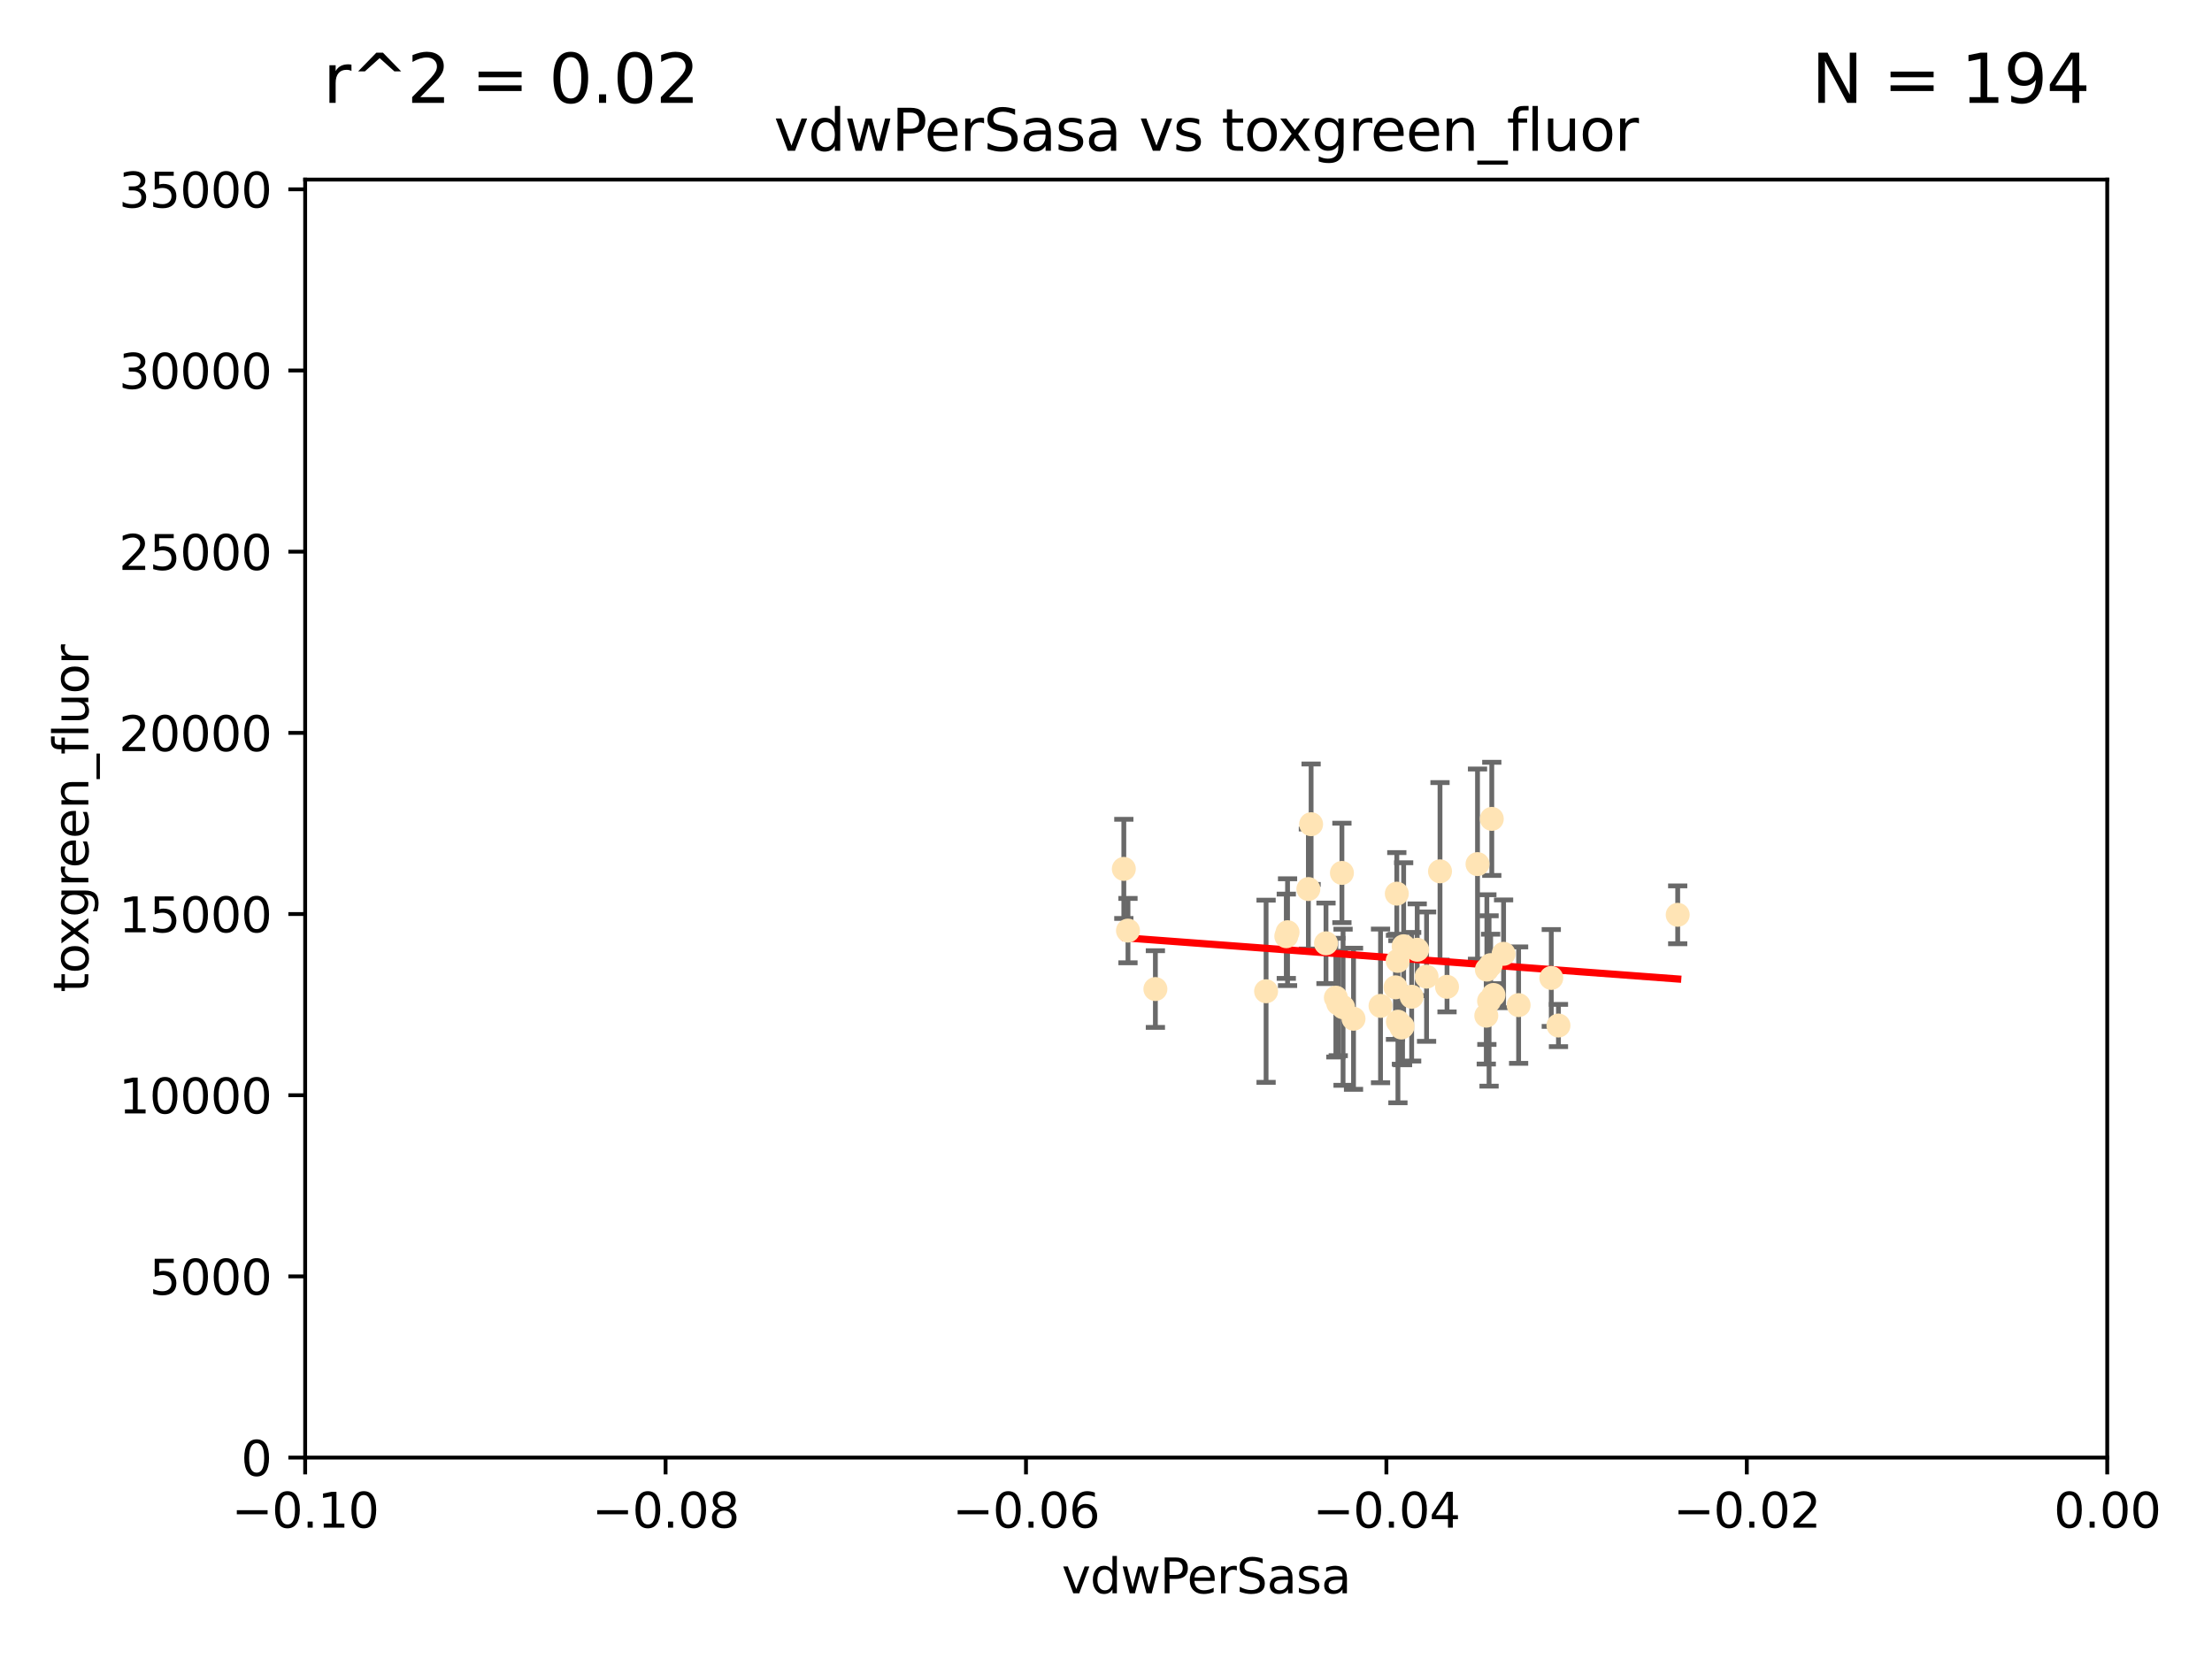 <?xml version="1.0" encoding="utf-8" standalone="no"?>
<!DOCTYPE svg PUBLIC "-//W3C//DTD SVG 1.1//EN"
  "http://www.w3.org/Graphics/SVG/1.1/DTD/svg11.dtd">
<svg xmlns:xlink="http://www.w3.org/1999/xlink" width="460.8pt" height="345.6pt" viewBox="0 0 460.8 345.6" xmlns="http://www.w3.org/2000/svg" version="1.1">
 <defs>
  <style type="text/css">*{stroke-linejoin: round; stroke-linecap: butt}</style>
 </defs>
 <g id="figure_1">
  <g id="patch_1">
   <path d="M 0 345.6 
L 460.8 345.6 
L 460.8 0 
L 0 0 
z
" style="fill: #ffffff"/>
  </g>
  <g id="axes_1">
   <g id="patch_2">
    <path d="M 63.571 303.64 
L 438.975 303.64 
L 438.975 37.411 
L 63.571 37.411 
z
" style="fill: #ffffff"/>
   </g>
   <g id="PathCollection_1">
    <defs>
     <path id="m36af7a3648" d="M 0 1.118 
C 0.297 1.118 0.581 1 0.791 0.791 
C 1 0.581 1.118 0.297 1.118 0 
C 1.118 -0.297 1 -0.581 0.791 -0.791 
C 0.581 -1 0.297 -1.118 0 -1.118 
C -0.297 -1.118 -0.581 -1 -0.791 -0.791 
C -1 -0.581 -1.118 -0.297 -1.118 0 
C -1.118 0.297 -1 0.581 -0.791 0.791 
C -0.581 1 -0.297 1.118 0 1.118 
z
" style="stroke: #ffe4b5"/>
    </defs>
    <g clip-path="url(#p75f3f5574a)">
     <use xlink:href="#m36af7a3648" x="292.177" y="213.825" style="fill: #ffe4b5; stroke: #ffe4b5"/>
     <use xlink:href="#m36af7a3648" x="273.127" y="171.695" style="fill: #ffe4b5; stroke: #ffe4b5"/>
     <use xlink:href="#m36af7a3648" x="279.546" y="181.843" style="fill: #ffe4b5; stroke: #ffe4b5"/>
     <use xlink:href="#m36af7a3648" x="234.114" y="181.005" style="fill: #ffe4b5; stroke: #ffe4b5"/>
     <use xlink:href="#m36af7a3648" x="240.689" y="206.037" style="fill: #ffe4b5; stroke: #ffe4b5"/>
     <use xlink:href="#m36af7a3648" x="291.164" y="200.169" style="fill: #ffe4b5; stroke: #ffe4b5"/>
     <use xlink:href="#m36af7a3648" x="268.22" y="194.192" style="fill: #ffe4b5; stroke: #ffe4b5"/>
     <use xlink:href="#m36af7a3648" x="263.75" y="206.499" style="fill: #ffe4b5; stroke: #ffe4b5"/>
     <use xlink:href="#m36af7a3648" x="309.742" y="201.987" style="fill: #ffe4b5; stroke: #ffe4b5"/>
     <use xlink:href="#m36af7a3648" x="290.981" y="186.164" style="fill: #ffe4b5; stroke: #ffe4b5"/>
     <use xlink:href="#m36af7a3648" x="276.229" y="196.509" style="fill: #ffe4b5; stroke: #ffe4b5"/>
     <use xlink:href="#m36af7a3648" x="278.285" y="207.828" style="fill: #ffe4b5; stroke: #ffe4b5"/>
     <use xlink:href="#m36af7a3648" x="234.979" y="193.861" style="fill: #ffe4b5; stroke: #ffe4b5"/>
     <use xlink:href="#m36af7a3648" x="311.119" y="207.271" style="fill: #ffe4b5; stroke: #ffe4b5"/>
     <use xlink:href="#m36af7a3648" x="297.18" y="203.455" style="fill: #ffe4b5; stroke: #ffe4b5"/>
     <use xlink:href="#m36af7a3648" x="272.558" y="185.203" style="fill: #ffe4b5; stroke: #ffe4b5"/>
     <use xlink:href="#m36af7a3648" x="291.943" y="214.052" style="fill: #ffe4b5; stroke: #ffe4b5"/>
     <use xlink:href="#m36af7a3648" x="309.621" y="211.585" style="fill: #ffe4b5; stroke: #ffe4b5"/>
     <use xlink:href="#m36af7a3648" x="278.779" y="209.035" style="fill: #ffe4b5; stroke: #ffe4b5"/>
     <use xlink:href="#m36af7a3648" x="287.589" y="209.546" style="fill: #ffe4b5; stroke: #ffe4b5"/>
     <use xlink:href="#m36af7a3648" x="292.406" y="197.121" style="fill: #ffe4b5; stroke: #ffe4b5"/>
     <use xlink:href="#m36af7a3648" x="267.959" y="195.035" style="fill: #ffe4b5; stroke: #ffe4b5"/>
     <use xlink:href="#m36af7a3648" x="299.98" y="181.513" style="fill: #ffe4b5; stroke: #ffe4b5"/>
     <use xlink:href="#m36af7a3648" x="281.963" y="212.224" style="fill: #ffe4b5; stroke: #ffe4b5"/>
     <use xlink:href="#m36af7a3648" x="301.44" y="205.576" style="fill: #ffe4b5; stroke: #ffe4b5"/>
     <use xlink:href="#m36af7a3648" x="291.214" y="212.837" style="fill: #ffe4b5; stroke: #ffe4b5"/>
     <use xlink:href="#m36af7a3648" x="290.705" y="205.681" style="fill: #ffe4b5; stroke: #ffe4b5"/>
     <use xlink:href="#m36af7a3648" x="307.793" y="180.006" style="fill: #ffe4b5; stroke: #ffe4b5"/>
     <use xlink:href="#m36af7a3648" x="295.232" y="197.851" style="fill: #ffe4b5; stroke: #ffe4b5"/>
     <use xlink:href="#m36af7a3648" x="316.355" y="209.384" style="fill: #ffe4b5; stroke: #ffe4b5"/>
     <use xlink:href="#m36af7a3648" x="310.767" y="170.586" style="fill: #ffe4b5; stroke: #ffe4b5"/>
     <use xlink:href="#m36af7a3648" x="294.074" y="207.643" style="fill: #ffe4b5; stroke: #ffe4b5"/>
     <use xlink:href="#m36af7a3648" x="310.2" y="208.521" style="fill: #ffe4b5; stroke: #ffe4b5"/>
     <use xlink:href="#m36af7a3648" x="323.16" y="203.725" style="fill: #ffe4b5; stroke: #ffe4b5"/>
     <use xlink:href="#m36af7a3648" x="324.656" y="213.635" style="fill: #ffe4b5; stroke: #ffe4b5"/>
     <use xlink:href="#m36af7a3648" x="313.225" y="198.699" style="fill: #ffe4b5; stroke: #ffe4b5"/>
     <use xlink:href="#m36af7a3648" x="279.786" y="209.828" style="fill: #ffe4b5; stroke: #ffe4b5"/>
     <use xlink:href="#m36af7a3648" x="310.527" y="201.054" style="fill: #ffe4b5; stroke: #ffe4b5"/>
     <use xlink:href="#m36af7a3648" x="349.496" y="190.57" style="fill: #ffe4b5; stroke: #ffe4b5"/>
    </g>
   </g>
   <g id="matplotlib.axis_1">
    <g id="xtick_1">
     <g id="line2d_1">
      <defs>
       <path id="mf4c1f74e4c" d="M 0 0 
L 0 3.5 
" style="stroke: #000000; stroke-width: 0.8"/>
      </defs>
      <g>
       <use xlink:href="#mf4c1f74e4c" x="63.571" y="303.64" style="stroke: #000000; stroke-width: 0.8"/>
      </g>
     </g>
     <g id="text_1">
      <!-- −0.10 -->
      <g transform="translate(48.249 318.238)scale(0.1 -0.1)">
       <defs>
        <path id="DejaVuSans-2212" d="M 678 2272 
L 4684 2272 
L 4684 1741 
L 678 1741 
L 678 2272 
z
" transform="scale(0.016)"/>
        <path id="DejaVuSans-30" d="M 2034 4250 
Q 1547 4250 1301 3770 
Q 1056 3291 1056 2328 
Q 1056 1369 1301 889 
Q 1547 409 2034 409 
Q 2525 409 2770 889 
Q 3016 1369 3016 2328 
Q 3016 3291 2770 3770 
Q 2525 4250 2034 4250 
z
M 2034 4750 
Q 2819 4750 3233 4129 
Q 3647 3509 3647 2328 
Q 3647 1150 3233 529 
Q 2819 -91 2034 -91 
Q 1250 -91 836 529 
Q 422 1150 422 2328 
Q 422 3509 836 4129 
Q 1250 4750 2034 4750 
z
" transform="scale(0.016)"/>
        <path id="DejaVuSans-2e" d="M 684 794 
L 1344 794 
L 1344 0 
L 684 0 
L 684 794 
z
" transform="scale(0.016)"/>
        <path id="DejaVuSans-31" d="M 794 531 
L 1825 531 
L 1825 4091 
L 703 3866 
L 703 4441 
L 1819 4666 
L 2450 4666 
L 2450 531 
L 3481 531 
L 3481 0 
L 794 0 
L 794 531 
z
" transform="scale(0.016)"/>
       </defs>
       <use xlink:href="#DejaVuSans-2212"/>
       <use xlink:href="#DejaVuSans-30" x="83.789"/>
       <use xlink:href="#DejaVuSans-2e" x="147.412"/>
       <use xlink:href="#DejaVuSans-31" x="179.199"/>
       <use xlink:href="#DejaVuSans-30" x="242.822"/>
      </g>
     </g>
    </g>
    <g id="xtick_2">
     <g id="line2d_2">
      <g>
       <use xlink:href="#mf4c1f74e4c" x="138.652" y="303.64" style="stroke: #000000; stroke-width: 0.8"/>
      </g>
     </g>
     <g id="text_2">
      <!-- −0.08 -->
      <g transform="translate(123.329 318.238)scale(0.1 -0.1)">
       <defs>
        <path id="DejaVuSans-38" d="M 2034 2216 
Q 1584 2216 1326 1975 
Q 1069 1734 1069 1313 
Q 1069 891 1326 650 
Q 1584 409 2034 409 
Q 2484 409 2743 651 
Q 3003 894 3003 1313 
Q 3003 1734 2745 1975 
Q 2488 2216 2034 2216 
z
M 1403 2484 
Q 997 2584 770 2862 
Q 544 3141 544 3541 
Q 544 4100 942 4425 
Q 1341 4750 2034 4750 
Q 2731 4750 3128 4425 
Q 3525 4100 3525 3541 
Q 3525 3141 3298 2862 
Q 3072 2584 2669 2484 
Q 3125 2378 3379 2068 
Q 3634 1759 3634 1313 
Q 3634 634 3220 271 
Q 2806 -91 2034 -91 
Q 1263 -91 848 271 
Q 434 634 434 1313 
Q 434 1759 690 2068 
Q 947 2378 1403 2484 
z
M 1172 3481 
Q 1172 3119 1398 2916 
Q 1625 2713 2034 2713 
Q 2441 2713 2670 2916 
Q 2900 3119 2900 3481 
Q 2900 3844 2670 4047 
Q 2441 4250 2034 4250 
Q 1625 4250 1398 4047 
Q 1172 3844 1172 3481 
z
" transform="scale(0.016)"/>
       </defs>
       <use xlink:href="#DejaVuSans-2212"/>
       <use xlink:href="#DejaVuSans-30" x="83.789"/>
       <use xlink:href="#DejaVuSans-2e" x="147.412"/>
       <use xlink:href="#DejaVuSans-30" x="179.199"/>
       <use xlink:href="#DejaVuSans-38" x="242.822"/>
      </g>
     </g>
    </g>
    <g id="xtick_3">
     <g id="line2d_3">
      <g>
       <use xlink:href="#mf4c1f74e4c" x="213.733" y="303.64" style="stroke: #000000; stroke-width: 0.8"/>
      </g>
     </g>
     <g id="text_3">
      <!-- −0.06 -->
      <g transform="translate(198.41 318.238)scale(0.1 -0.1)">
       <defs>
        <path id="DejaVuSans-36" d="M 2113 2584 
Q 1688 2584 1439 2293 
Q 1191 2003 1191 1497 
Q 1191 994 1439 701 
Q 1688 409 2113 409 
Q 2538 409 2786 701 
Q 3034 994 3034 1497 
Q 3034 2003 2786 2293 
Q 2538 2584 2113 2584 
z
M 3366 4563 
L 3366 3988 
Q 3128 4100 2886 4159 
Q 2644 4219 2406 4219 
Q 1781 4219 1451 3797 
Q 1122 3375 1075 2522 
Q 1259 2794 1537 2939 
Q 1816 3084 2150 3084 
Q 2853 3084 3261 2657 
Q 3669 2231 3669 1497 
Q 3669 778 3244 343 
Q 2819 -91 2113 -91 
Q 1303 -91 875 529 
Q 447 1150 447 2328 
Q 447 3434 972 4092 
Q 1497 4750 2381 4750 
Q 2619 4750 2861 4703 
Q 3103 4656 3366 4563 
z
" transform="scale(0.016)"/>
       </defs>
       <use xlink:href="#DejaVuSans-2212"/>
       <use xlink:href="#DejaVuSans-30" x="83.789"/>
       <use xlink:href="#DejaVuSans-2e" x="147.412"/>
       <use xlink:href="#DejaVuSans-30" x="179.199"/>
       <use xlink:href="#DejaVuSans-36" x="242.822"/>
      </g>
     </g>
    </g>
    <g id="xtick_4">
     <g id="line2d_4">
      <g>
       <use xlink:href="#mf4c1f74e4c" x="288.813" y="303.64" style="stroke: #000000; stroke-width: 0.8"/>
      </g>
     </g>
     <g id="text_4">
      <!-- −0.04 -->
      <g transform="translate(273.491 318.238)scale(0.1 -0.1)">
       <defs>
        <path id="DejaVuSans-34" d="M 2419 4116 
L 825 1625 
L 2419 1625 
L 2419 4116 
z
M 2253 4666 
L 3047 4666 
L 3047 1625 
L 3713 1625 
L 3713 1100 
L 3047 1100 
L 3047 0 
L 2419 0 
L 2419 1100 
L 313 1100 
L 313 1709 
L 2253 4666 
z
" transform="scale(0.016)"/>
       </defs>
       <use xlink:href="#DejaVuSans-2212"/>
       <use xlink:href="#DejaVuSans-30" x="83.789"/>
       <use xlink:href="#DejaVuSans-2e" x="147.412"/>
       <use xlink:href="#DejaVuSans-30" x="179.199"/>
       <use xlink:href="#DejaVuSans-34" x="242.822"/>
      </g>
     </g>
    </g>
    <g id="xtick_5">
     <g id="line2d_5">
      <g>
       <use xlink:href="#mf4c1f74e4c" x="363.894" y="303.64" style="stroke: #000000; stroke-width: 0.8"/>
      </g>
     </g>
     <g id="text_5">
      <!-- −0.02 -->
      <g transform="translate(348.572 318.238)scale(0.1 -0.1)">
       <defs>
        <path id="DejaVuSans-32" d="M 1228 531 
L 3431 531 
L 3431 0 
L 469 0 
L 469 531 
Q 828 903 1448 1529 
Q 2069 2156 2228 2338 
Q 2531 2678 2651 2914 
Q 2772 3150 2772 3378 
Q 2772 3750 2511 3984 
Q 2250 4219 1831 4219 
Q 1534 4219 1204 4116 
Q 875 4013 500 3803 
L 500 4441 
Q 881 4594 1212 4672 
Q 1544 4750 1819 4750 
Q 2544 4750 2975 4387 
Q 3406 4025 3406 3419 
Q 3406 3131 3298 2873 
Q 3191 2616 2906 2266 
Q 2828 2175 2409 1742 
Q 1991 1309 1228 531 
z
" transform="scale(0.016)"/>
       </defs>
       <use xlink:href="#DejaVuSans-2212"/>
       <use xlink:href="#DejaVuSans-30" x="83.789"/>
       <use xlink:href="#DejaVuSans-2e" x="147.412"/>
       <use xlink:href="#DejaVuSans-30" x="179.199"/>
       <use xlink:href="#DejaVuSans-32" x="242.822"/>
      </g>
     </g>
    </g>
    <g id="xtick_6">
     <g id="line2d_6">
      <g>
       <use xlink:href="#mf4c1f74e4c" x="438.975" y="303.64" style="stroke: #000000; stroke-width: 0.8"/>
      </g>
     </g>
     <g id="text_6">
      <!-- 0.00 -->
      <g transform="translate(427.842 318.238)scale(0.1 -0.1)">
       <use xlink:href="#DejaVuSans-30"/>
       <use xlink:href="#DejaVuSans-2e" x="63.623"/>
       <use xlink:href="#DejaVuSans-30" x="95.41"/>
       <use xlink:href="#DejaVuSans-30" x="159.033"/>
      </g>
     </g>
    </g>
    <g id="text_7">
     <!-- vdwPerSasa -->
     <g transform="translate(221.178 331.917)scale(0.1 -0.1)">
      <defs>
       <path id="DejaVuSans-76" d="M 191 3500 
L 800 3500 
L 1894 563 
L 2988 3500 
L 3597 3500 
L 2284 0 
L 1503 0 
L 191 3500 
z
" transform="scale(0.016)"/>
       <path id="DejaVuSans-64" d="M 2906 2969 
L 2906 4863 
L 3481 4863 
L 3481 0 
L 2906 0 
L 2906 525 
Q 2725 213 2448 61 
Q 2172 -91 1784 -91 
Q 1150 -91 751 415 
Q 353 922 353 1747 
Q 353 2572 751 3078 
Q 1150 3584 1784 3584 
Q 2172 3584 2448 3432 
Q 2725 3281 2906 2969 
z
M 947 1747 
Q 947 1113 1208 752 
Q 1469 391 1925 391 
Q 2381 391 2643 752 
Q 2906 1113 2906 1747 
Q 2906 2381 2643 2742 
Q 2381 3103 1925 3103 
Q 1469 3103 1208 2742 
Q 947 2381 947 1747 
z
" transform="scale(0.016)"/>
       <path id="DejaVuSans-77" d="M 269 3500 
L 844 3500 
L 1563 769 
L 2278 3500 
L 2956 3500 
L 3675 769 
L 4391 3500 
L 4966 3500 
L 4050 0 
L 3372 0 
L 2619 2869 
L 1863 0 
L 1184 0 
L 269 3500 
z
" transform="scale(0.016)"/>
       <path id="DejaVuSans-50" d="M 1259 4147 
L 1259 2394 
L 2053 2394 
Q 2494 2394 2734 2622 
Q 2975 2850 2975 3272 
Q 2975 3691 2734 3919 
Q 2494 4147 2053 4147 
L 1259 4147 
z
M 628 4666 
L 2053 4666 
Q 2838 4666 3239 4311 
Q 3641 3956 3641 3272 
Q 3641 2581 3239 2228 
Q 2838 1875 2053 1875 
L 1259 1875 
L 1259 0 
L 628 0 
L 628 4666 
z
" transform="scale(0.016)"/>
       <path id="DejaVuSans-65" d="M 3597 1894 
L 3597 1613 
L 953 1613 
Q 991 1019 1311 708 
Q 1631 397 2203 397 
Q 2534 397 2845 478 
Q 3156 559 3463 722 
L 3463 178 
Q 3153 47 2828 -22 
Q 2503 -91 2169 -91 
Q 1331 -91 842 396 
Q 353 884 353 1716 
Q 353 2575 817 3079 
Q 1281 3584 2069 3584 
Q 2775 3584 3186 3129 
Q 3597 2675 3597 1894 
z
M 3022 2063 
Q 3016 2534 2758 2815 
Q 2500 3097 2075 3097 
Q 1594 3097 1305 2825 
Q 1016 2553 972 2059 
L 3022 2063 
z
" transform="scale(0.016)"/>
       <path id="DejaVuSans-72" d="M 2631 2963 
Q 2534 3019 2420 3045 
Q 2306 3072 2169 3072 
Q 1681 3072 1420 2755 
Q 1159 2438 1159 1844 
L 1159 0 
L 581 0 
L 581 3500 
L 1159 3500 
L 1159 2956 
Q 1341 3275 1631 3429 
Q 1922 3584 2338 3584 
Q 2397 3584 2469 3576 
Q 2541 3569 2628 3553 
L 2631 2963 
z
" transform="scale(0.016)"/>
       <path id="DejaVuSans-53" d="M 3425 4513 
L 3425 3897 
Q 3066 4069 2747 4153 
Q 2428 4238 2131 4238 
Q 1616 4238 1336 4038 
Q 1056 3838 1056 3469 
Q 1056 3159 1242 3001 
Q 1428 2844 1947 2747 
L 2328 2669 
Q 3034 2534 3370 2195 
Q 3706 1856 3706 1288 
Q 3706 609 3251 259 
Q 2797 -91 1919 -91 
Q 1588 -91 1214 -16 
Q 841 59 441 206 
L 441 856 
Q 825 641 1194 531 
Q 1563 422 1919 422 
Q 2459 422 2753 634 
Q 3047 847 3047 1241 
Q 3047 1584 2836 1778 
Q 2625 1972 2144 2069 
L 1759 2144 
Q 1053 2284 737 2584 
Q 422 2884 422 3419 
Q 422 4038 858 4394 
Q 1294 4750 2059 4750 
Q 2388 4750 2728 4690 
Q 3069 4631 3425 4513 
z
" transform="scale(0.016)"/>
       <path id="DejaVuSans-61" d="M 2194 1759 
Q 1497 1759 1228 1600 
Q 959 1441 959 1056 
Q 959 750 1161 570 
Q 1363 391 1709 391 
Q 2188 391 2477 730 
Q 2766 1069 2766 1631 
L 2766 1759 
L 2194 1759 
z
M 3341 1997 
L 3341 0 
L 2766 0 
L 2766 531 
Q 2569 213 2275 61 
Q 1981 -91 1556 -91 
Q 1019 -91 701 211 
Q 384 513 384 1019 
Q 384 1609 779 1909 
Q 1175 2209 1959 2209 
L 2766 2209 
L 2766 2266 
Q 2766 2663 2505 2880 
Q 2244 3097 1772 3097 
Q 1472 3097 1187 3025 
Q 903 2953 641 2809 
L 641 3341 
Q 956 3463 1253 3523 
Q 1550 3584 1831 3584 
Q 2591 3584 2966 3190 
Q 3341 2797 3341 1997 
z
" transform="scale(0.016)"/>
       <path id="DejaVuSans-73" d="M 2834 3397 
L 2834 2853 
Q 2591 2978 2328 3040 
Q 2066 3103 1784 3103 
Q 1356 3103 1142 2972 
Q 928 2841 928 2578 
Q 928 2378 1081 2264 
Q 1234 2150 1697 2047 
L 1894 2003 
Q 2506 1872 2764 1633 
Q 3022 1394 3022 966 
Q 3022 478 2636 193 
Q 2250 -91 1575 -91 
Q 1294 -91 989 -36 
Q 684 19 347 128 
L 347 722 
Q 666 556 975 473 
Q 1284 391 1588 391 
Q 1994 391 2212 530 
Q 2431 669 2431 922 
Q 2431 1156 2273 1281 
Q 2116 1406 1581 1522 
L 1381 1569 
Q 847 1681 609 1914 
Q 372 2147 372 2553 
Q 372 3047 722 3315 
Q 1072 3584 1716 3584 
Q 2034 3584 2315 3537 
Q 2597 3491 2834 3397 
z
" transform="scale(0.016)"/>
      </defs>
      <use xlink:href="#DejaVuSans-76"/>
      <use xlink:href="#DejaVuSans-64" x="59.18"/>
      <use xlink:href="#DejaVuSans-77" x="122.656"/>
      <use xlink:href="#DejaVuSans-50" x="204.443"/>
      <use xlink:href="#DejaVuSans-65" x="261.121"/>
      <use xlink:href="#DejaVuSans-72" x="322.645"/>
      <use xlink:href="#DejaVuSans-53" x="363.758"/>
      <use xlink:href="#DejaVuSans-61" x="427.234"/>
      <use xlink:href="#DejaVuSans-73" x="488.514"/>
      <use xlink:href="#DejaVuSans-61" x="540.613"/>
     </g>
    </g>
   </g>
   <g id="matplotlib.axis_2">
    <g id="ytick_1">
     <g id="line2d_7">
      <defs>
       <path id="me84cb68ee3" d="M 0 0 
L -3.5 0 
" style="stroke: #000000; stroke-width: 0.8"/>
      </defs>
      <g>
       <use xlink:href="#me84cb68ee3" x="63.571" y="303.64" style="stroke: #000000; stroke-width: 0.8"/>
      </g>
     </g>
     <g id="text_8">
      <!-- 0 -->
      <g transform="translate(50.209 307.439)scale(0.1 -0.1)">
       <use xlink:href="#DejaVuSans-30"/>
      </g>
     </g>
    </g>
    <g id="ytick_2">
     <g id="line2d_8">
      <g>
       <use xlink:href="#me84cb68ee3" x="63.571" y="265.897" style="stroke: #000000; stroke-width: 0.8"/>
      </g>
     </g>
     <g id="text_9">
      <!-- 5000 -->
      <g transform="translate(31.121 269.696)scale(0.1 -0.1)">
       <defs>
        <path id="DejaVuSans-35" d="M 691 4666 
L 3169 4666 
L 3169 4134 
L 1269 4134 
L 1269 2991 
Q 1406 3038 1543 3061 
Q 1681 3084 1819 3084 
Q 2600 3084 3056 2656 
Q 3513 2228 3513 1497 
Q 3513 744 3044 326 
Q 2575 -91 1722 -91 
Q 1428 -91 1123 -41 
Q 819 9 494 109 
L 494 744 
Q 775 591 1075 516 
Q 1375 441 1709 441 
Q 2250 441 2565 725 
Q 2881 1009 2881 1497 
Q 2881 1984 2565 2268 
Q 2250 2553 1709 2553 
Q 1456 2553 1204 2497 
Q 953 2441 691 2322 
L 691 4666 
z
" transform="scale(0.016)"/>
       </defs>
       <use xlink:href="#DejaVuSans-35"/>
       <use xlink:href="#DejaVuSans-30" x="63.623"/>
       <use xlink:href="#DejaVuSans-30" x="127.246"/>
       <use xlink:href="#DejaVuSans-30" x="190.869"/>
      </g>
     </g>
    </g>
    <g id="ytick_3">
     <g id="line2d_9">
      <g>
       <use xlink:href="#me84cb68ee3" x="63.571" y="228.154" style="stroke: #000000; stroke-width: 0.8"/>
      </g>
     </g>
     <g id="text_10">
      <!-- 10000 -->
      <g transform="translate(24.759 231.953)scale(0.1 -0.1)">
       <use xlink:href="#DejaVuSans-31"/>
       <use xlink:href="#DejaVuSans-30" x="63.623"/>
       <use xlink:href="#DejaVuSans-30" x="127.246"/>
       <use xlink:href="#DejaVuSans-30" x="190.869"/>
       <use xlink:href="#DejaVuSans-30" x="254.492"/>
      </g>
     </g>
    </g>
    <g id="ytick_4">
     <g id="line2d_10">
      <g>
       <use xlink:href="#me84cb68ee3" x="63.571" y="190.411" style="stroke: #000000; stroke-width: 0.8"/>
      </g>
     </g>
     <g id="text_11">
      <!-- 15000 -->
      <g transform="translate(24.759 194.21)scale(0.1 -0.1)">
       <use xlink:href="#DejaVuSans-31"/>
       <use xlink:href="#DejaVuSans-35" x="63.623"/>
       <use xlink:href="#DejaVuSans-30" x="127.246"/>
       <use xlink:href="#DejaVuSans-30" x="190.869"/>
       <use xlink:href="#DejaVuSans-30" x="254.492"/>
      </g>
     </g>
    </g>
    <g id="ytick_5">
     <g id="line2d_11">
      <g>
       <use xlink:href="#me84cb68ee3" x="63.571" y="152.668" style="stroke: #000000; stroke-width: 0.8"/>
      </g>
     </g>
     <g id="text_12">
      <!-- 20000 -->
      <g transform="translate(24.759 156.467)scale(0.1 -0.1)">
       <use xlink:href="#DejaVuSans-32"/>
       <use xlink:href="#DejaVuSans-30" x="63.623"/>
       <use xlink:href="#DejaVuSans-30" x="127.246"/>
       <use xlink:href="#DejaVuSans-30" x="190.869"/>
       <use xlink:href="#DejaVuSans-30" x="254.492"/>
      </g>
     </g>
    </g>
    <g id="ytick_6">
     <g id="line2d_12">
      <g>
       <use xlink:href="#me84cb68ee3" x="63.571" y="114.925" style="stroke: #000000; stroke-width: 0.8"/>
      </g>
     </g>
     <g id="text_13">
      <!-- 25000 -->
      <g transform="translate(24.759 118.724)scale(0.1 -0.1)">
       <use xlink:href="#DejaVuSans-32"/>
       <use xlink:href="#DejaVuSans-35" x="63.623"/>
       <use xlink:href="#DejaVuSans-30" x="127.246"/>
       <use xlink:href="#DejaVuSans-30" x="190.869"/>
       <use xlink:href="#DejaVuSans-30" x="254.492"/>
      </g>
     </g>
    </g>
    <g id="ytick_7">
     <g id="line2d_13">
      <g>
       <use xlink:href="#me84cb68ee3" x="63.571" y="77.181" style="stroke: #000000; stroke-width: 0.8"/>
      </g>
     </g>
     <g id="text_14">
      <!-- 30000 -->
      <g transform="translate(24.759 80.981)scale(0.1 -0.1)">
       <defs>
        <path id="DejaVuSans-33" d="M 2597 2516 
Q 3050 2419 3304 2112 
Q 3559 1806 3559 1356 
Q 3559 666 3084 287 
Q 2609 -91 1734 -91 
Q 1441 -91 1130 -33 
Q 819 25 488 141 
L 488 750 
Q 750 597 1062 519 
Q 1375 441 1716 441 
Q 2309 441 2620 675 
Q 2931 909 2931 1356 
Q 2931 1769 2642 2001 
Q 2353 2234 1838 2234 
L 1294 2234 
L 1294 2753 
L 1863 2753 
Q 2328 2753 2575 2939 
Q 2822 3125 2822 3475 
Q 2822 3834 2567 4026 
Q 2313 4219 1838 4219 
Q 1578 4219 1281 4162 
Q 984 4106 628 3988 
L 628 4550 
Q 988 4650 1302 4700 
Q 1616 4750 1894 4750 
Q 2613 4750 3031 4423 
Q 3450 4097 3450 3541 
Q 3450 3153 3228 2886 
Q 3006 2619 2597 2516 
z
" transform="scale(0.016)"/>
       </defs>
       <use xlink:href="#DejaVuSans-33"/>
       <use xlink:href="#DejaVuSans-30" x="63.623"/>
       <use xlink:href="#DejaVuSans-30" x="127.246"/>
       <use xlink:href="#DejaVuSans-30" x="190.869"/>
       <use xlink:href="#DejaVuSans-30" x="254.492"/>
      </g>
     </g>
    </g>
    <g id="ytick_8">
     <g id="line2d_14">
      <g>
       <use xlink:href="#me84cb68ee3" x="63.571" y="39.438" style="stroke: #000000; stroke-width: 0.8"/>
      </g>
     </g>
     <g id="text_15">
      <!-- 35000 -->
      <g transform="translate(24.759 43.238)scale(0.1 -0.1)">
       <use xlink:href="#DejaVuSans-33"/>
       <use xlink:href="#DejaVuSans-35" x="63.623"/>
       <use xlink:href="#DejaVuSans-30" x="127.246"/>
       <use xlink:href="#DejaVuSans-30" x="190.869"/>
       <use xlink:href="#DejaVuSans-30" x="254.492"/>
      </g>
     </g>
    </g>
    <g id="text_16">
     <!-- toxgreen_fluor -->
     <g transform="translate(18.401 206.72)rotate(-90)scale(0.1 -0.1)">
      <defs>
       <path id="DejaVuSans-74" d="M 1172 4494 
L 1172 3500 
L 2356 3500 
L 2356 3053 
L 1172 3053 
L 1172 1153 
Q 1172 725 1289 603 
Q 1406 481 1766 481 
L 2356 481 
L 2356 0 
L 1766 0 
Q 1100 0 847 248 
Q 594 497 594 1153 
L 594 3053 
L 172 3053 
L 172 3500 
L 594 3500 
L 594 4494 
L 1172 4494 
z
" transform="scale(0.016)"/>
       <path id="DejaVuSans-6f" d="M 1959 3097 
Q 1497 3097 1228 2736 
Q 959 2375 959 1747 
Q 959 1119 1226 758 
Q 1494 397 1959 397 
Q 2419 397 2687 759 
Q 2956 1122 2956 1747 
Q 2956 2369 2687 2733 
Q 2419 3097 1959 3097 
z
M 1959 3584 
Q 2709 3584 3137 3096 
Q 3566 2609 3566 1747 
Q 3566 888 3137 398 
Q 2709 -91 1959 -91 
Q 1206 -91 779 398 
Q 353 888 353 1747 
Q 353 2609 779 3096 
Q 1206 3584 1959 3584 
z
" transform="scale(0.016)"/>
       <path id="DejaVuSans-78" d="M 3513 3500 
L 2247 1797 
L 3578 0 
L 2900 0 
L 1881 1375 
L 863 0 
L 184 0 
L 1544 1831 
L 300 3500 
L 978 3500 
L 1906 2253 
L 2834 3500 
L 3513 3500 
z
" transform="scale(0.016)"/>
       <path id="DejaVuSans-67" d="M 2906 1791 
Q 2906 2416 2648 2759 
Q 2391 3103 1925 3103 
Q 1463 3103 1205 2759 
Q 947 2416 947 1791 
Q 947 1169 1205 825 
Q 1463 481 1925 481 
Q 2391 481 2648 825 
Q 2906 1169 2906 1791 
z
M 3481 434 
Q 3481 -459 3084 -895 
Q 2688 -1331 1869 -1331 
Q 1566 -1331 1297 -1286 
Q 1028 -1241 775 -1147 
L 775 -588 
Q 1028 -725 1275 -790 
Q 1522 -856 1778 -856 
Q 2344 -856 2625 -561 
Q 2906 -266 2906 331 
L 2906 616 
Q 2728 306 2450 153 
Q 2172 0 1784 0 
Q 1141 0 747 490 
Q 353 981 353 1791 
Q 353 2603 747 3093 
Q 1141 3584 1784 3584 
Q 2172 3584 2450 3431 
Q 2728 3278 2906 2969 
L 2906 3500 
L 3481 3500 
L 3481 434 
z
" transform="scale(0.016)"/>
       <path id="DejaVuSans-6e" d="M 3513 2113 
L 3513 0 
L 2938 0 
L 2938 2094 
Q 2938 2591 2744 2837 
Q 2550 3084 2163 3084 
Q 1697 3084 1428 2787 
Q 1159 2491 1159 1978 
L 1159 0 
L 581 0 
L 581 3500 
L 1159 3500 
L 1159 2956 
Q 1366 3272 1645 3428 
Q 1925 3584 2291 3584 
Q 2894 3584 3203 3211 
Q 3513 2838 3513 2113 
z
" transform="scale(0.016)"/>
       <path id="DejaVuSans-5f" d="M 3263 -1063 
L 3263 -1509 
L -63 -1509 
L -63 -1063 
L 3263 -1063 
z
" transform="scale(0.016)"/>
       <path id="DejaVuSans-66" d="M 2375 4863 
L 2375 4384 
L 1825 4384 
Q 1516 4384 1395 4259 
Q 1275 4134 1275 3809 
L 1275 3500 
L 2222 3500 
L 2222 3053 
L 1275 3053 
L 1275 0 
L 697 0 
L 697 3053 
L 147 3053 
L 147 3500 
L 697 3500 
L 697 3744 
Q 697 4328 969 4595 
Q 1241 4863 1831 4863 
L 2375 4863 
z
" transform="scale(0.016)"/>
       <path id="DejaVuSans-6c" d="M 603 4863 
L 1178 4863 
L 1178 0 
L 603 0 
L 603 4863 
z
" transform="scale(0.016)"/>
       <path id="DejaVuSans-75" d="M 544 1381 
L 544 3500 
L 1119 3500 
L 1119 1403 
Q 1119 906 1312 657 
Q 1506 409 1894 409 
Q 2359 409 2629 706 
Q 2900 1003 2900 1516 
L 2900 3500 
L 3475 3500 
L 3475 0 
L 2900 0 
L 2900 538 
Q 2691 219 2414 64 
Q 2138 -91 1772 -91 
Q 1169 -91 856 284 
Q 544 659 544 1381 
z
M 1991 3584 
L 1991 3584 
z
" transform="scale(0.016)"/>
      </defs>
      <use xlink:href="#DejaVuSans-74"/>
      <use xlink:href="#DejaVuSans-6f" x="39.209"/>
      <use xlink:href="#DejaVuSans-78" x="97.266"/>
      <use xlink:href="#DejaVuSans-67" x="156.445"/>
      <use xlink:href="#DejaVuSans-72" x="219.922"/>
      <use xlink:href="#DejaVuSans-65" x="258.785"/>
      <use xlink:href="#DejaVuSans-65" x="320.309"/>
      <use xlink:href="#DejaVuSans-6e" x="381.832"/>
      <use xlink:href="#DejaVuSans-5f" x="445.211"/>
      <use xlink:href="#DejaVuSans-66" x="495.211"/>
      <use xlink:href="#DejaVuSans-6c" x="530.416"/>
      <use xlink:href="#DejaVuSans-75" x="558.199"/>
      <use xlink:href="#DejaVuSans-6f" x="621.578"/>
      <use xlink:href="#DejaVuSans-72" x="682.76"/>
     </g>
    </g>
   </g>
   <g id="LineCollection_1">
    <path d="M 292.177 221.812 
L 292.177 205.839 
" clip-path="url(#p75f3f5574a)" style="fill: none; stroke: #696969"/>
    <path d="M 273.127 184.238 
L 273.127 159.153 
" clip-path="url(#p75f3f5574a)" style="fill: none; stroke: #696969"/>
    <path d="M 279.546 192.201 
L 279.546 171.484 
" clip-path="url(#p75f3f5574a)" style="fill: none; stroke: #696969"/>
    <path d="M 234.114 191.334 
L 234.114 170.675 
" clip-path="url(#p75f3f5574a)" style="fill: none; stroke: #696969"/>
    <path d="M 240.689 214.023 
L 240.689 198.051 
" clip-path="url(#p75f3f5574a)" style="fill: none; stroke: #696969"/>
    <path d="M 291.164 205.695 
L 291.164 194.642 
" clip-path="url(#p75f3f5574a)" style="fill: none; stroke: #696969"/>
    <path d="M 268.22 205.318 
L 268.22 183.065 
" clip-path="url(#p75f3f5574a)" style="fill: none; stroke: #696969"/>
    <path d="M 263.75 225.473 
L 263.75 187.525 
" clip-path="url(#p75f3f5574a)" style="fill: none; stroke: #696969"/>
    <path d="M 309.742 217.58 
L 309.742 186.394 
" clip-path="url(#p75f3f5574a)" style="fill: none; stroke: #696969"/>
    <path d="M 290.981 194.716 
L 290.981 177.611 
" clip-path="url(#p75f3f5574a)" style="fill: none; stroke: #696969"/>
    <path d="M 276.229 204.892 
L 276.229 188.125 
" clip-path="url(#p75f3f5574a)" style="fill: none; stroke: #696969"/>
    <path d="M 278.285 220.196 
L 278.285 195.46 
" clip-path="url(#p75f3f5574a)" style="fill: none; stroke: #696969"/>
    <path d="M 234.979 200.564 
L 234.979 187.157 
" clip-path="url(#p75f3f5574a)" style="fill: none; stroke: #696969"/>
    <path d="M 311.119 209.631 
L 311.119 204.91 
" clip-path="url(#p75f3f5574a)" style="fill: none; stroke: #696969"/>
    <path d="M 297.18 216.927 
L 297.18 189.982 
" clip-path="url(#p75f3f5574a)" style="fill: none; stroke: #696969"/>
    <path d="M 272.558 197.701 
L 272.558 172.706 
" clip-path="url(#p75f3f5574a)" style="fill: none; stroke: #696969"/>
    <path d="M 291.943 221.697 
L 291.943 206.408 
" clip-path="url(#p75f3f5574a)" style="fill: none; stroke: #696969"/>
    <path d="M 309.621 221.66 
L 309.621 201.509 
" clip-path="url(#p75f3f5574a)" style="fill: none; stroke: #696969"/>
    <path d="M 278.779 219.918 
L 278.779 198.152 
" clip-path="url(#p75f3f5574a)" style="fill: none; stroke: #696969"/>
    <path d="M 287.589 225.553 
L 287.589 193.54 
" clip-path="url(#p75f3f5574a)" style="fill: none; stroke: #696969"/>
    <path d="M 292.406 214.516 
L 292.406 179.726 
" clip-path="url(#p75f3f5574a)" style="fill: none; stroke: #696969"/>
    <path d="M 267.959 203.811 
L 267.959 186.259 
" clip-path="url(#p75f3f5574a)" style="fill: none; stroke: #696969"/>
    <path d="M 299.98 200.002 
L 299.98 163.024 
" clip-path="url(#p75f3f5574a)" style="fill: none; stroke: #696969"/>
    <path d="M 281.963 226.922 
L 281.963 197.526 
" clip-path="url(#p75f3f5574a)" style="fill: none; stroke: #696969"/>
    <path d="M 301.44 210.796 
L 301.44 200.356 
" clip-path="url(#p75f3f5574a)" style="fill: none; stroke: #696969"/>
    <path d="M 291.214 229.727 
L 291.214 195.947 
" clip-path="url(#p75f3f5574a)" style="fill: none; stroke: #696969"/>
    <path d="M 290.705 216.521 
L 290.705 194.84 
" clip-path="url(#p75f3f5574a)" style="fill: none; stroke: #696969"/>
    <path d="M 307.793 199.813 
L 307.793 160.2 
" clip-path="url(#p75f3f5574a)" style="fill: none; stroke: #696969"/>
    <path d="M 295.232 207.408 
L 295.232 188.295 
" clip-path="url(#p75f3f5574a)" style="fill: none; stroke: #696969"/>
    <path d="M 316.355 221.511 
L 316.355 197.258 
" clip-path="url(#p75f3f5574a)" style="fill: none; stroke: #696969"/>
    <path d="M 310.767 182.373 
L 310.767 158.798 
" clip-path="url(#p75f3f5574a)" style="fill: none; stroke: #696969"/>
    <path d="M 294.074 221.037 
L 294.074 194.249 
" clip-path="url(#p75f3f5574a)" style="fill: none; stroke: #696969"/>
    <path d="M 310.2 226.268 
L 310.2 190.773 
" clip-path="url(#p75f3f5574a)" style="fill: none; stroke: #696969"/>
    <path d="M 323.16 213.814 
L 323.16 193.637 
" clip-path="url(#p75f3f5574a)" style="fill: none; stroke: #696969"/>
    <path d="M 324.656 218.032 
L 324.656 209.238 
" clip-path="url(#p75f3f5574a)" style="fill: none; stroke: #696969"/>
    <path d="M 313.225 209.923 
L 313.225 187.475 
" clip-path="url(#p75f3f5574a)" style="fill: none; stroke: #696969"/>
    <path d="M 279.786 226.088 
L 279.786 193.568 
" clip-path="url(#p75f3f5574a)" style="fill: none; stroke: #696969"/>
    <path d="M 310.527 207.493 
L 310.527 194.615 
" clip-path="url(#p75f3f5574a)" style="fill: none; stroke: #696969"/>
    <path d="M 349.496 196.595 
L 349.496 184.546 
" clip-path="url(#p75f3f5574a)" style="fill: none; stroke: #696969"/>
   </g>
   <g id="line2d_15">
    <defs>
     <path id="m362a73b9ab" d="M 2 0 
L -2 -0 
" style="stroke: #696969"/>
    </defs>
    <g clip-path="url(#p75f3f5574a)">
     <use xlink:href="#m362a73b9ab" x="292.177" y="221.812" style="fill: #696969; stroke: #696969"/>
     <use xlink:href="#m362a73b9ab" x="273.127" y="184.238" style="fill: #696969; stroke: #696969"/>
     <use xlink:href="#m362a73b9ab" x="279.546" y="192.201" style="fill: #696969; stroke: #696969"/>
     <use xlink:href="#m362a73b9ab" x="234.114" y="191.334" style="fill: #696969; stroke: #696969"/>
     <use xlink:href="#m362a73b9ab" x="240.689" y="214.023" style="fill: #696969; stroke: #696969"/>
     <use xlink:href="#m362a73b9ab" x="291.164" y="205.695" style="fill: #696969; stroke: #696969"/>
     <use xlink:href="#m362a73b9ab" x="268.22" y="205.318" style="fill: #696969; stroke: #696969"/>
     <use xlink:href="#m362a73b9ab" x="263.75" y="225.473" style="fill: #696969; stroke: #696969"/>
     <use xlink:href="#m362a73b9ab" x="309.742" y="217.58" style="fill: #696969; stroke: #696969"/>
     <use xlink:href="#m362a73b9ab" x="290.981" y="194.716" style="fill: #696969; stroke: #696969"/>
     <use xlink:href="#m362a73b9ab" x="276.229" y="204.892" style="fill: #696969; stroke: #696969"/>
     <use xlink:href="#m362a73b9ab" x="278.285" y="220.196" style="fill: #696969; stroke: #696969"/>
     <use xlink:href="#m362a73b9ab" x="234.979" y="200.564" style="fill: #696969; stroke: #696969"/>
     <use xlink:href="#m362a73b9ab" x="311.119" y="209.631" style="fill: #696969; stroke: #696969"/>
     <use xlink:href="#m362a73b9ab" x="297.18" y="216.927" style="fill: #696969; stroke: #696969"/>
     <use xlink:href="#m362a73b9ab" x="272.558" y="197.701" style="fill: #696969; stroke: #696969"/>
     <use xlink:href="#m362a73b9ab" x="291.943" y="221.697" style="fill: #696969; stroke: #696969"/>
     <use xlink:href="#m362a73b9ab" x="309.621" y="221.66" style="fill: #696969; stroke: #696969"/>
     <use xlink:href="#m362a73b9ab" x="278.779" y="219.918" style="fill: #696969; stroke: #696969"/>
     <use xlink:href="#m362a73b9ab" x="287.589" y="225.553" style="fill: #696969; stroke: #696969"/>
     <use xlink:href="#m362a73b9ab" x="292.406" y="214.516" style="fill: #696969; stroke: #696969"/>
     <use xlink:href="#m362a73b9ab" x="267.959" y="203.811" style="fill: #696969; stroke: #696969"/>
     <use xlink:href="#m362a73b9ab" x="299.98" y="200.002" style="fill: #696969; stroke: #696969"/>
     <use xlink:href="#m362a73b9ab" x="281.963" y="226.922" style="fill: #696969; stroke: #696969"/>
     <use xlink:href="#m362a73b9ab" x="301.44" y="210.796" style="fill: #696969; stroke: #696969"/>
     <use xlink:href="#m362a73b9ab" x="291.214" y="229.727" style="fill: #696969; stroke: #696969"/>
     <use xlink:href="#m362a73b9ab" x="290.705" y="216.521" style="fill: #696969; stroke: #696969"/>
     <use xlink:href="#m362a73b9ab" x="307.793" y="199.813" style="fill: #696969; stroke: #696969"/>
     <use xlink:href="#m362a73b9ab" x="295.232" y="207.408" style="fill: #696969; stroke: #696969"/>
     <use xlink:href="#m362a73b9ab" x="316.355" y="221.511" style="fill: #696969; stroke: #696969"/>
     <use xlink:href="#m362a73b9ab" x="310.767" y="182.373" style="fill: #696969; stroke: #696969"/>
     <use xlink:href="#m362a73b9ab" x="294.074" y="221.037" style="fill: #696969; stroke: #696969"/>
     <use xlink:href="#m362a73b9ab" x="310.2" y="226.268" style="fill: #696969; stroke: #696969"/>
     <use xlink:href="#m362a73b9ab" x="323.16" y="213.814" style="fill: #696969; stroke: #696969"/>
     <use xlink:href="#m362a73b9ab" x="324.656" y="218.032" style="fill: #696969; stroke: #696969"/>
     <use xlink:href="#m362a73b9ab" x="313.225" y="209.923" style="fill: #696969; stroke: #696969"/>
     <use xlink:href="#m362a73b9ab" x="279.786" y="226.088" style="fill: #696969; stroke: #696969"/>
     <use xlink:href="#m362a73b9ab" x="310.527" y="207.493" style="fill: #696969; stroke: #696969"/>
     <use xlink:href="#m362a73b9ab" x="349.496" y="196.595" style="fill: #696969; stroke: #696969"/>
    </g>
   </g>
   <g id="line2d_16">
    <g clip-path="url(#p75f3f5574a)">
     <use xlink:href="#m362a73b9ab" x="292.177" y="205.839" style="fill: #696969; stroke: #696969"/>
     <use xlink:href="#m362a73b9ab" x="273.127" y="159.153" style="fill: #696969; stroke: #696969"/>
     <use xlink:href="#m362a73b9ab" x="279.546" y="171.484" style="fill: #696969; stroke: #696969"/>
     <use xlink:href="#m362a73b9ab" x="234.114" y="170.675" style="fill: #696969; stroke: #696969"/>
     <use xlink:href="#m362a73b9ab" x="240.689" y="198.051" style="fill: #696969; stroke: #696969"/>
     <use xlink:href="#m362a73b9ab" x="291.164" y="194.642" style="fill: #696969; stroke: #696969"/>
     <use xlink:href="#m362a73b9ab" x="268.22" y="183.065" style="fill: #696969; stroke: #696969"/>
     <use xlink:href="#m362a73b9ab" x="263.75" y="187.525" style="fill: #696969; stroke: #696969"/>
     <use xlink:href="#m362a73b9ab" x="309.742" y="186.394" style="fill: #696969; stroke: #696969"/>
     <use xlink:href="#m362a73b9ab" x="290.981" y="177.611" style="fill: #696969; stroke: #696969"/>
     <use xlink:href="#m362a73b9ab" x="276.229" y="188.125" style="fill: #696969; stroke: #696969"/>
     <use xlink:href="#m362a73b9ab" x="278.285" y="195.46" style="fill: #696969; stroke: #696969"/>
     <use xlink:href="#m362a73b9ab" x="234.979" y="187.157" style="fill: #696969; stroke: #696969"/>
     <use xlink:href="#m362a73b9ab" x="311.119" y="204.91" style="fill: #696969; stroke: #696969"/>
     <use xlink:href="#m362a73b9ab" x="297.18" y="189.982" style="fill: #696969; stroke: #696969"/>
     <use xlink:href="#m362a73b9ab" x="272.558" y="172.706" style="fill: #696969; stroke: #696969"/>
     <use xlink:href="#m362a73b9ab" x="291.943" y="206.408" style="fill: #696969; stroke: #696969"/>
     <use xlink:href="#m362a73b9ab" x="309.621" y="201.509" style="fill: #696969; stroke: #696969"/>
     <use xlink:href="#m362a73b9ab" x="278.779" y="198.152" style="fill: #696969; stroke: #696969"/>
     <use xlink:href="#m362a73b9ab" x="287.589" y="193.54" style="fill: #696969; stroke: #696969"/>
     <use xlink:href="#m362a73b9ab" x="292.406" y="179.726" style="fill: #696969; stroke: #696969"/>
     <use xlink:href="#m362a73b9ab" x="267.959" y="186.259" style="fill: #696969; stroke: #696969"/>
     <use xlink:href="#m362a73b9ab" x="299.98" y="163.024" style="fill: #696969; stroke: #696969"/>
     <use xlink:href="#m362a73b9ab" x="281.963" y="197.526" style="fill: #696969; stroke: #696969"/>
     <use xlink:href="#m362a73b9ab" x="301.44" y="200.356" style="fill: #696969; stroke: #696969"/>
     <use xlink:href="#m362a73b9ab" x="291.214" y="195.947" style="fill: #696969; stroke: #696969"/>
     <use xlink:href="#m362a73b9ab" x="290.705" y="194.84" style="fill: #696969; stroke: #696969"/>
     <use xlink:href="#m362a73b9ab" x="307.793" y="160.2" style="fill: #696969; stroke: #696969"/>
     <use xlink:href="#m362a73b9ab" x="295.232" y="188.295" style="fill: #696969; stroke: #696969"/>
     <use xlink:href="#m362a73b9ab" x="316.355" y="197.258" style="fill: #696969; stroke: #696969"/>
     <use xlink:href="#m362a73b9ab" x="310.767" y="158.798" style="fill: #696969; stroke: #696969"/>
     <use xlink:href="#m362a73b9ab" x="294.074" y="194.249" style="fill: #696969; stroke: #696969"/>
     <use xlink:href="#m362a73b9ab" x="310.2" y="190.773" style="fill: #696969; stroke: #696969"/>
     <use xlink:href="#m362a73b9ab" x="323.16" y="193.637" style="fill: #696969; stroke: #696969"/>
     <use xlink:href="#m362a73b9ab" x="324.656" y="209.238" style="fill: #696969; stroke: #696969"/>
     <use xlink:href="#m362a73b9ab" x="313.225" y="187.475" style="fill: #696969; stroke: #696969"/>
     <use xlink:href="#m362a73b9ab" x="279.786" y="193.568" style="fill: #696969; stroke: #696969"/>
     <use xlink:href="#m362a73b9ab" x="310.527" y="194.615" style="fill: #696969; stroke: #696969"/>
     <use xlink:href="#m362a73b9ab" x="349.496" y="184.546" style="fill: #696969; stroke: #696969"/>
    </g>
   </g>
   <g id="line2d_17">
    <path d="M 292.177 199.67 
L 273.127 198.251 
L 279.546 198.729 
L 234.114 195.345 
L 240.689 195.835 
L 291.164 199.595 
L 268.22 197.886 
L 263.75 197.553 
L 309.742 200.979 
L 290.981 199.581 
L 276.229 198.482 
L 278.285 198.635 
L 234.979 195.409 
L 311.119 201.081 
L 297.18 200.043 
L 272.558 198.209 
L 291.943 199.653 
L 309.621 200.97 
L 278.779 198.672 
L 287.589 199.328 
L 292.406 199.687 
L 267.959 197.866 
L 299.98 200.251 
L 281.963 198.909 
L 301.44 200.36 
L 291.214 199.598 
L 290.705 199.56 
L 307.793 200.833 
L 295.232 199.898 
L 316.355 201.471 
L 310.767 201.055 
L 294.074 199.811 
L 310.2 201.013 
L 323.16 201.978 
L 324.656 202.09 
L 313.225 201.238 
L 279.786 198.747 
L 310.527 201.037 
L 349.496 203.94 
" clip-path="url(#p75f3f5574a)" style="fill: none; stroke: #ff0000; stroke-width: 1.5; stroke-linecap: square"/>
   </g>
   <g id="line2d_18">
    <defs>
     <path id="m07a80507c5" d="M 0 2 
C 0.53 2 1.039 1.789 1.414 1.414 
C 1.789 1.039 2 0.53 2 0 
C 2 -0.53 1.789 -1.039 1.414 -1.414 
C 1.039 -1.789 0.53 -2 0 -2 
C -0.53 -2 -1.039 -1.789 -1.414 -1.414 
C -1.789 -1.039 -2 -0.53 -2 0 
C -2 0.53 -1.789 1.039 -1.414 1.414 
C -1.039 1.789 -0.53 2 0 2 
z
" style="stroke: #ffe4b5"/>
    </defs>
    <g clip-path="url(#p75f3f5574a)">
     <use xlink:href="#m07a80507c5" x="292.177" y="213.825" style="fill: #ffe4b5; stroke: #ffe4b5"/>
     <use xlink:href="#m07a80507c5" x="273.127" y="171.695" style="fill: #ffe4b5; stroke: #ffe4b5"/>
     <use xlink:href="#m07a80507c5" x="279.546" y="181.843" style="fill: #ffe4b5; stroke: #ffe4b5"/>
     <use xlink:href="#m07a80507c5" x="234.114" y="181.005" style="fill: #ffe4b5; stroke: #ffe4b5"/>
     <use xlink:href="#m07a80507c5" x="240.689" y="206.037" style="fill: #ffe4b5; stroke: #ffe4b5"/>
     <use xlink:href="#m07a80507c5" x="291.164" y="200.169" style="fill: #ffe4b5; stroke: #ffe4b5"/>
     <use xlink:href="#m07a80507c5" x="268.22" y="194.192" style="fill: #ffe4b5; stroke: #ffe4b5"/>
     <use xlink:href="#m07a80507c5" x="263.75" y="206.499" style="fill: #ffe4b5; stroke: #ffe4b5"/>
     <use xlink:href="#m07a80507c5" x="309.742" y="201.987" style="fill: #ffe4b5; stroke: #ffe4b5"/>
     <use xlink:href="#m07a80507c5" x="290.981" y="186.164" style="fill: #ffe4b5; stroke: #ffe4b5"/>
     <use xlink:href="#m07a80507c5" x="276.229" y="196.509" style="fill: #ffe4b5; stroke: #ffe4b5"/>
     <use xlink:href="#m07a80507c5" x="278.285" y="207.828" style="fill: #ffe4b5; stroke: #ffe4b5"/>
     <use xlink:href="#m07a80507c5" x="234.979" y="193.861" style="fill: #ffe4b5; stroke: #ffe4b5"/>
     <use xlink:href="#m07a80507c5" x="311.119" y="207.271" style="fill: #ffe4b5; stroke: #ffe4b5"/>
     <use xlink:href="#m07a80507c5" x="297.18" y="203.455" style="fill: #ffe4b5; stroke: #ffe4b5"/>
     <use xlink:href="#m07a80507c5" x="272.558" y="185.203" style="fill: #ffe4b5; stroke: #ffe4b5"/>
     <use xlink:href="#m07a80507c5" x="291.943" y="214.052" style="fill: #ffe4b5; stroke: #ffe4b5"/>
     <use xlink:href="#m07a80507c5" x="309.621" y="211.585" style="fill: #ffe4b5; stroke: #ffe4b5"/>
     <use xlink:href="#m07a80507c5" x="278.779" y="209.035" style="fill: #ffe4b5; stroke: #ffe4b5"/>
     <use xlink:href="#m07a80507c5" x="287.589" y="209.546" style="fill: #ffe4b5; stroke: #ffe4b5"/>
     <use xlink:href="#m07a80507c5" x="292.406" y="197.121" style="fill: #ffe4b5; stroke: #ffe4b5"/>
     <use xlink:href="#m07a80507c5" x="267.959" y="195.035" style="fill: #ffe4b5; stroke: #ffe4b5"/>
     <use xlink:href="#m07a80507c5" x="299.98" y="181.513" style="fill: #ffe4b5; stroke: #ffe4b5"/>
     <use xlink:href="#m07a80507c5" x="281.963" y="212.224" style="fill: #ffe4b5; stroke: #ffe4b5"/>
     <use xlink:href="#m07a80507c5" x="301.44" y="205.576" style="fill: #ffe4b5; stroke: #ffe4b5"/>
     <use xlink:href="#m07a80507c5" x="291.214" y="212.837" style="fill: #ffe4b5; stroke: #ffe4b5"/>
     <use xlink:href="#m07a80507c5" x="290.705" y="205.681" style="fill: #ffe4b5; stroke: #ffe4b5"/>
     <use xlink:href="#m07a80507c5" x="307.793" y="180.006" style="fill: #ffe4b5; stroke: #ffe4b5"/>
     <use xlink:href="#m07a80507c5" x="295.232" y="197.851" style="fill: #ffe4b5; stroke: #ffe4b5"/>
     <use xlink:href="#m07a80507c5" x="316.355" y="209.384" style="fill: #ffe4b5; stroke: #ffe4b5"/>
     <use xlink:href="#m07a80507c5" x="310.767" y="170.586" style="fill: #ffe4b5; stroke: #ffe4b5"/>
     <use xlink:href="#m07a80507c5" x="294.074" y="207.643" style="fill: #ffe4b5; stroke: #ffe4b5"/>
     <use xlink:href="#m07a80507c5" x="310.2" y="208.521" style="fill: #ffe4b5; stroke: #ffe4b5"/>
     <use xlink:href="#m07a80507c5" x="323.16" y="203.725" style="fill: #ffe4b5; stroke: #ffe4b5"/>
     <use xlink:href="#m07a80507c5" x="324.656" y="213.635" style="fill: #ffe4b5; stroke: #ffe4b5"/>
     <use xlink:href="#m07a80507c5" x="313.225" y="198.699" style="fill: #ffe4b5; stroke: #ffe4b5"/>
     <use xlink:href="#m07a80507c5" x="279.786" y="209.828" style="fill: #ffe4b5; stroke: #ffe4b5"/>
     <use xlink:href="#m07a80507c5" x="310.527" y="201.054" style="fill: #ffe4b5; stroke: #ffe4b5"/>
     <use xlink:href="#m07a80507c5" x="349.496" y="190.57" style="fill: #ffe4b5; stroke: #ffe4b5"/>
    </g>
   </g>
   <g id="patch_3">
    <path d="M 63.571 303.64 
L 63.571 37.411 
" style="fill: none; stroke: #000000; stroke-width: 0.8; stroke-linejoin: miter; stroke-linecap: square"/>
   </g>
   <g id="patch_4">
    <path d="M 438.975 303.64 
L 438.975 37.411 
" style="fill: none; stroke: #000000; stroke-width: 0.8; stroke-linejoin: miter; stroke-linecap: square"/>
   </g>
   <g id="patch_5">
    <path d="M 63.571 303.64 
L 438.975 303.64 
" style="fill: none; stroke: #000000; stroke-width: 0.8; stroke-linejoin: miter; stroke-linecap: square"/>
   </g>
   <g id="patch_6">
    <path d="M 63.571 37.411 
L 438.975 37.411 
" style="fill: none; stroke: #000000; stroke-width: 0.8; stroke-linejoin: miter; stroke-linecap: square"/>
   </g>
   <g id="text_17">
    <!-- N = 194 -->
    <g transform="translate(377.394 21.426)scale(0.14 -0.14)">
     <defs>
      <path id="DejaVuSans-4e" d="M 628 4666 
L 1478 4666 
L 3547 763 
L 3547 4666 
L 4159 4666 
L 4159 0 
L 3309 0 
L 1241 3903 
L 1241 0 
L 628 0 
L 628 4666 
z
" transform="scale(0.016)"/>
      <path id="DejaVuSans-20" transform="scale(0.016)"/>
      <path id="DejaVuSans-3d" d="M 678 2906 
L 4684 2906 
L 4684 2381 
L 678 2381 
L 678 2906 
z
M 678 1631 
L 4684 1631 
L 4684 1100 
L 678 1100 
L 678 1631 
z
" transform="scale(0.016)"/>
      <path id="DejaVuSans-39" d="M 703 97 
L 703 672 
Q 941 559 1184 500 
Q 1428 441 1663 441 
Q 2288 441 2617 861 
Q 2947 1281 2994 2138 
Q 2813 1869 2534 1725 
Q 2256 1581 1919 1581 
Q 1219 1581 811 2004 
Q 403 2428 403 3163 
Q 403 3881 828 4315 
Q 1253 4750 1959 4750 
Q 2769 4750 3195 4129 
Q 3622 3509 3622 2328 
Q 3622 1225 3098 567 
Q 2575 -91 1691 -91 
Q 1453 -91 1209 -44 
Q 966 3 703 97 
z
M 1959 2075 
Q 2384 2075 2632 2365 
Q 2881 2656 2881 3163 
Q 2881 3666 2632 3958 
Q 2384 4250 1959 4250 
Q 1534 4250 1286 3958 
Q 1038 3666 1038 3163 
Q 1038 2656 1286 2365 
Q 1534 2075 1959 2075 
z
" transform="scale(0.016)"/>
     </defs>
     <use xlink:href="#DejaVuSans-4e"/>
     <use xlink:href="#DejaVuSans-20" x="74.805"/>
     <use xlink:href="#DejaVuSans-3d" x="106.592"/>
     <use xlink:href="#DejaVuSans-20" x="190.381"/>
     <use xlink:href="#DejaVuSans-31" x="222.168"/>
     <use xlink:href="#DejaVuSans-39" x="285.791"/>
     <use xlink:href="#DejaVuSans-34" x="349.414"/>
    </g>
   </g>
   <g id="text_18">
    <!-- r^2 = 0.02 -->
    <g transform="translate(67.325 21.426)scale(0.14 -0.14)">
     <defs>
      <path id="DejaVuSans-5e" d="M 2988 4666 
L 4684 2925 
L 4056 2925 
L 2681 4159 
L 1306 2925 
L 678 2925 
L 2375 4666 
L 2988 4666 
z
" transform="scale(0.016)"/>
     </defs>
     <use xlink:href="#DejaVuSans-72"/>
     <use xlink:href="#DejaVuSans-5e" x="41.113"/>
     <use xlink:href="#DejaVuSans-32" x="124.902"/>
     <use xlink:href="#DejaVuSans-20" x="188.525"/>
     <use xlink:href="#DejaVuSans-3d" x="220.312"/>
     <use xlink:href="#DejaVuSans-20" x="304.102"/>
     <use xlink:href="#DejaVuSans-30" x="335.889"/>
     <use xlink:href="#DejaVuSans-2e" x="399.512"/>
     <use xlink:href="#DejaVuSans-30" x="431.299"/>
     <use xlink:href="#DejaVuSans-32" x="494.922"/>
    </g>
   </g>
   <g id="text_19">
    <!-- vdwPerSasa vs toxgreen_fluor -->
    <g transform="translate(161.235 31.411)scale(0.12 -0.12)">
     <use xlink:href="#DejaVuSans-76"/>
     <use xlink:href="#DejaVuSans-64" x="59.18"/>
     <use xlink:href="#DejaVuSans-77" x="122.656"/>
     <use xlink:href="#DejaVuSans-50" x="204.443"/>
     <use xlink:href="#DejaVuSans-65" x="261.121"/>
     <use xlink:href="#DejaVuSans-72" x="322.645"/>
     <use xlink:href="#DejaVuSans-53" x="363.758"/>
     <use xlink:href="#DejaVuSans-61" x="427.234"/>
     <use xlink:href="#DejaVuSans-73" x="488.514"/>
     <use xlink:href="#DejaVuSans-61" x="540.613"/>
     <use xlink:href="#DejaVuSans-20" x="601.893"/>
     <use xlink:href="#DejaVuSans-76" x="633.68"/>
     <use xlink:href="#DejaVuSans-73" x="692.859"/>
     <use xlink:href="#DejaVuSans-20" x="744.959"/>
     <use xlink:href="#DejaVuSans-74" x="776.746"/>
     <use xlink:href="#DejaVuSans-6f" x="815.955"/>
     <use xlink:href="#DejaVuSans-78" x="874.012"/>
     <use xlink:href="#DejaVuSans-67" x="933.191"/>
     <use xlink:href="#DejaVuSans-72" x="996.668"/>
     <use xlink:href="#DejaVuSans-65" x="1035.531"/>
     <use xlink:href="#DejaVuSans-65" x="1097.055"/>
     <use xlink:href="#DejaVuSans-6e" x="1158.578"/>
     <use xlink:href="#DejaVuSans-5f" x="1221.957"/>
     <use xlink:href="#DejaVuSans-66" x="1271.957"/>
     <use xlink:href="#DejaVuSans-6c" x="1307.162"/>
     <use xlink:href="#DejaVuSans-75" x="1334.945"/>
     <use xlink:href="#DejaVuSans-6f" x="1398.324"/>
     <use xlink:href="#DejaVuSans-72" x="1459.506"/>
    </g>
   </g>
  </g>
 </g>
 <defs>
  <clipPath id="p75f3f5574a">
   <rect x="63.571" y="37.411" width="375.404" height="266.229"/>
  </clipPath>
 </defs>
</svg>
